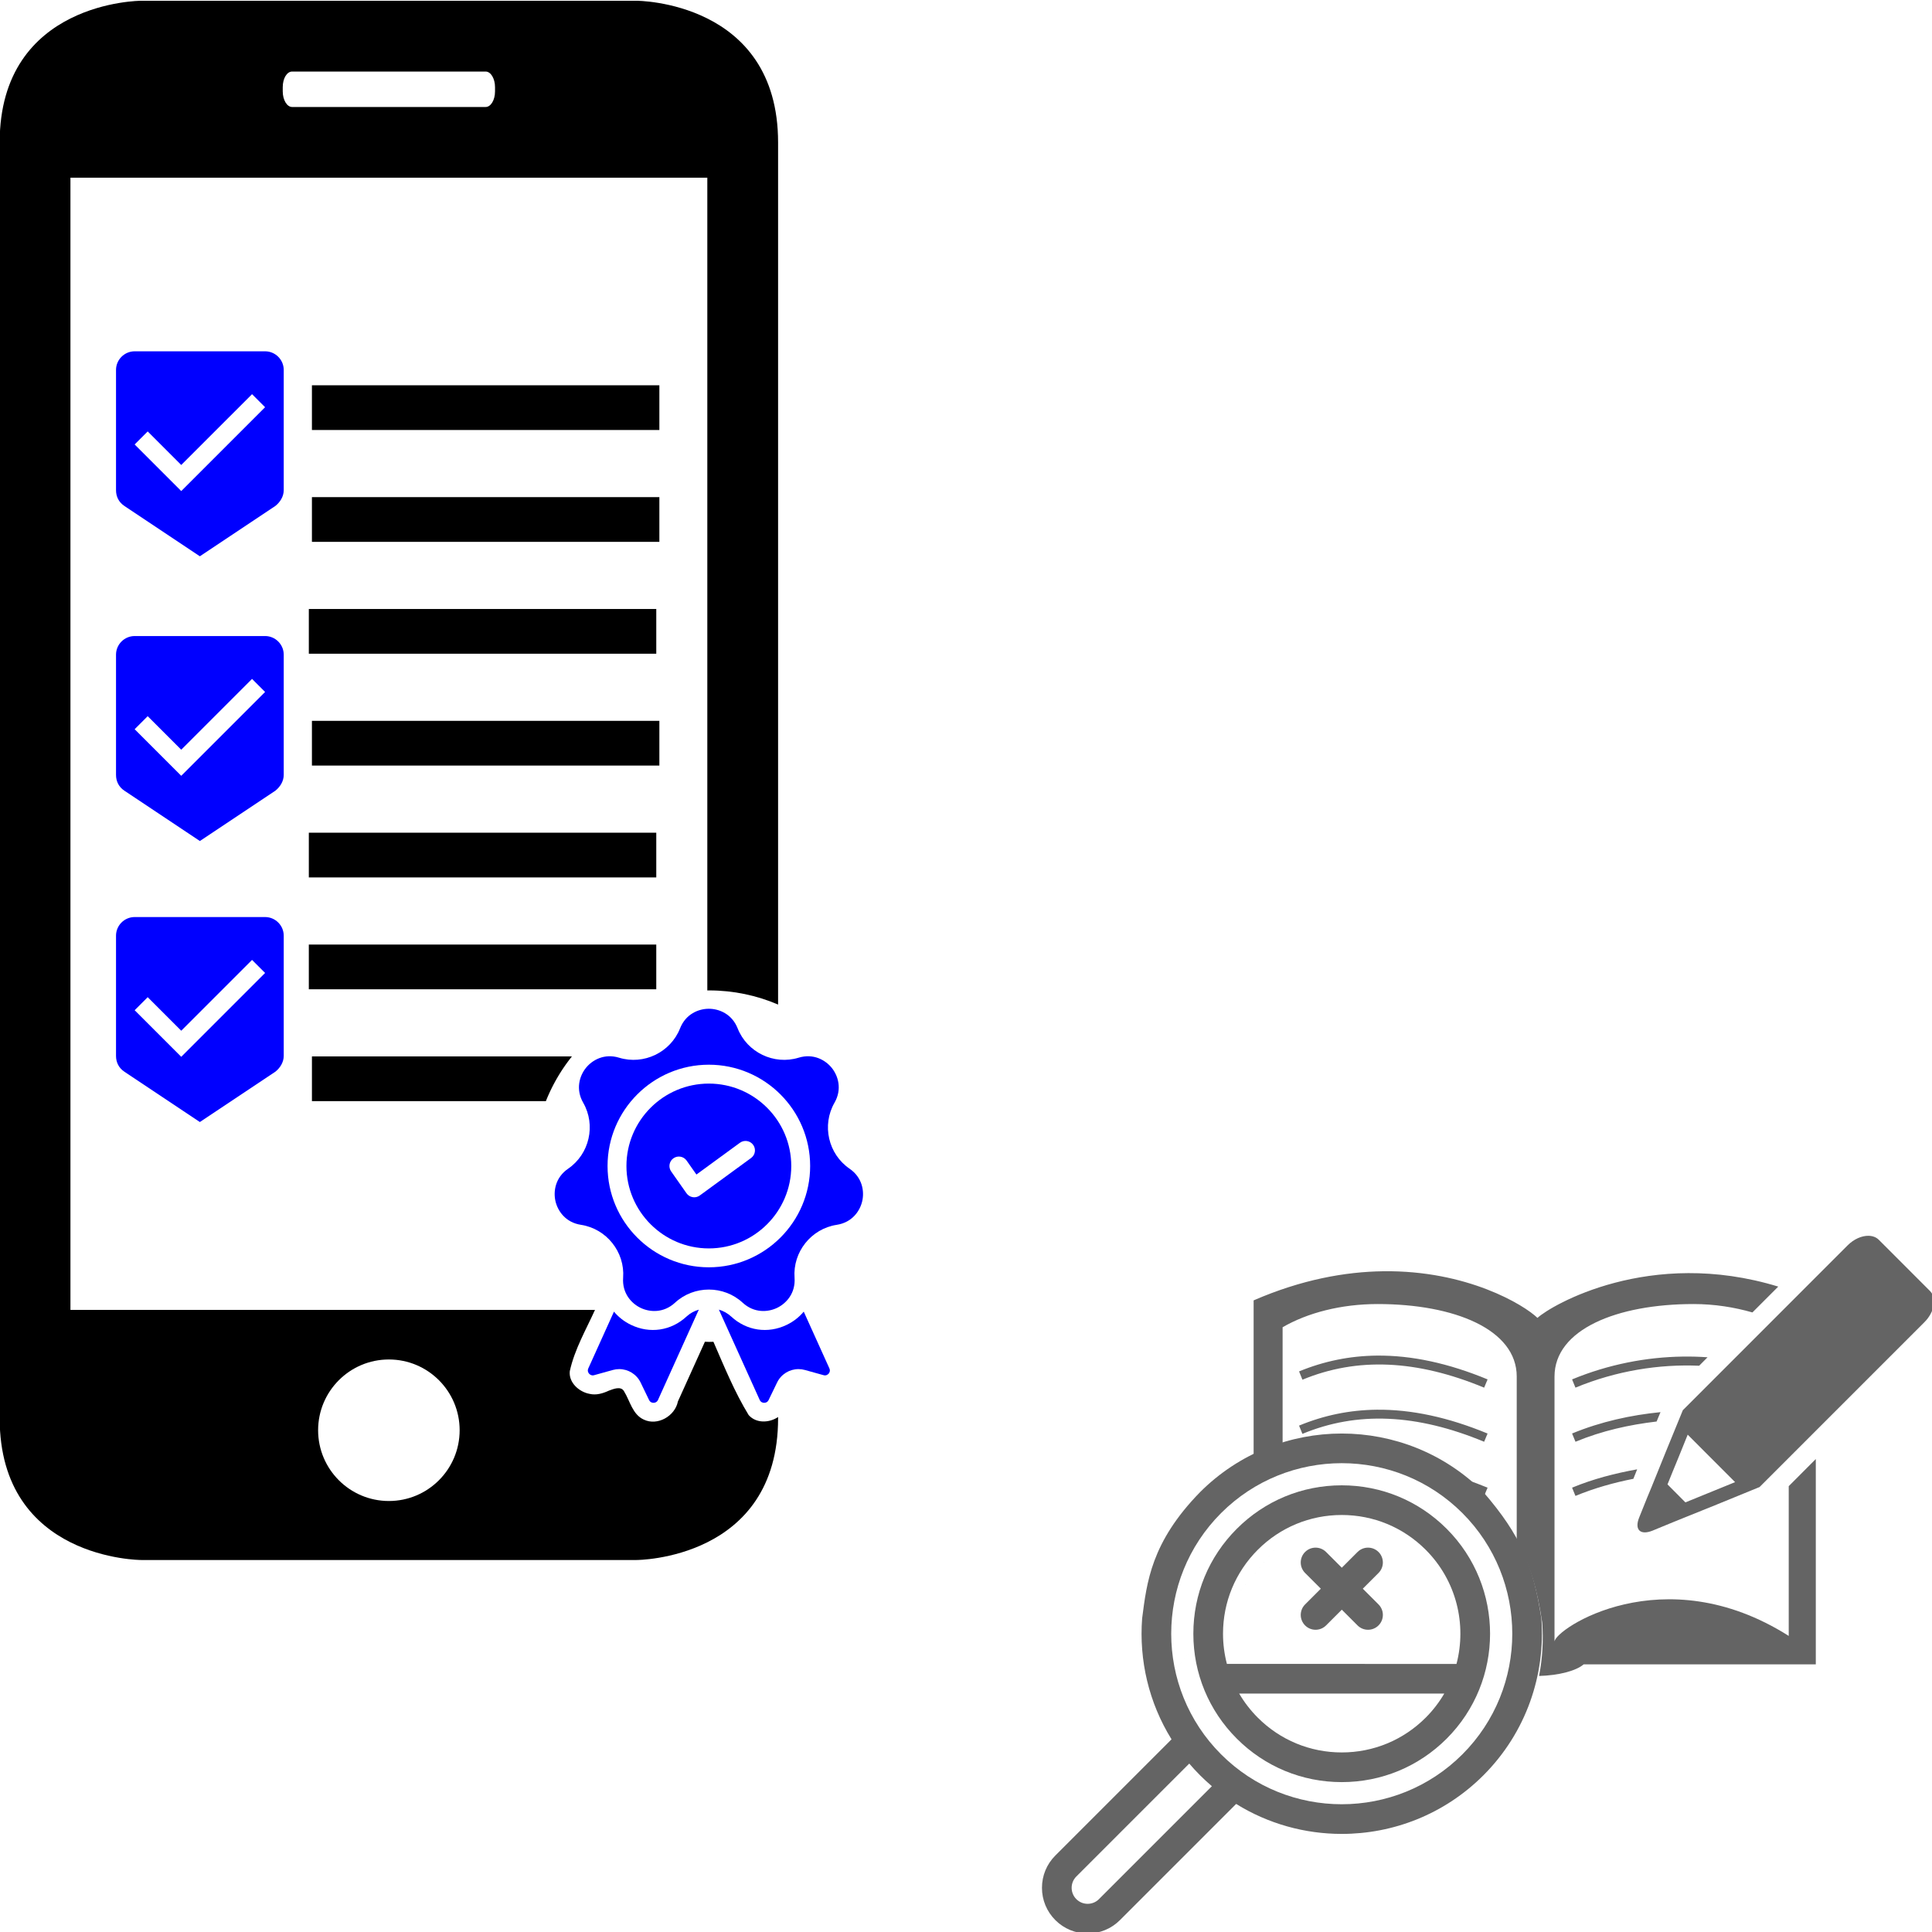 <?xml version="1.0" encoding="UTF-8" standalone="no"?>
<!-- Created with Inkscape (http://www.inkscape.org/) -->

<svg
   xmlns:dc="http://purl.org/dc/elements/1.1/"
   xmlns:cc="http://creativecommons.org/ns#"
   xmlns:rdf="http://www.w3.org/1999/02/22-rdf-syntax-ns#"
   xmlns:svg="http://www.w3.org/2000/svg"
   xmlns="http://www.w3.org/2000/svg"
   xmlns:sodipodi="http://sodipodi.sourceforge.net/DTD/sodipodi-0.dtd"
   xmlns:inkscape="http://www.inkscape.org/namespaces/inkscape"
   width="100%"
   height="100%"
   viewBox="0 0 210 210"
   version="1.1"
   id="svg8"
   inkscape:version="0.92.2 (5c3e80d, 2017-08-06)"
   sodipodi:docname="b4.svg">
  <defs
     id="defs2" />
  <sodipodi:namedview
     id="base"
     pagecolor="#ffffff"
     bordercolor="#666666"
     borderopacity="1.0"
     inkscape:pageopacity="0.0"
     inkscape:pageshadow="2"
     inkscape:zoom="1.979899"
     inkscape:cx="1.7079985"
     inkscape:cy="93.096851"
     inkscape:document-units="mm"
     inkscape:current-layer="layer1"
     showgrid="false"
     inkscape:snap-text-baseline="false"
     inkscape:window-width="1366"
     inkscape:window-height="705"
     inkscape:window-x="1672"
     inkscape:window-y="269"
     inkscape:window-maximized="1" />
  <g
     inkscape:label="Capa 1"
     inkscape:groupmode="layer"
     id="layer1"
     transform="translate(0,-87)">
    <g
       id="g3338"
       transform="matrix(0.265,0,0,0.265,44.466,103.719)" />
    <g
       id="g3340"
       transform="matrix(0.265,0,0,0.265,44.466,103.719)" />
    <g
       id="g3342"
       transform="matrix(0.265,0,0,0.265,44.466,103.719)" />
    <g
       id="g3344"
       transform="matrix(0.265,0,0,0.265,44.466,103.719)" />
    <g
       id="g3346"
       transform="matrix(0.265,0,0,0.265,44.466,103.719)" />
    <g
       id="g3348"
       transform="matrix(0.265,0,0,0.265,44.466,103.719)" />
    <g
       id="g3350"
       transform="matrix(0.265,0,0,0.265,44.466,103.719)" />
    <g
       id="g3352"
       transform="matrix(0.265,0,0,0.265,44.466,103.719)" />
    <g
       id="g3354"
       transform="matrix(0.265,0,0,0.265,44.466,103.719)" />
    <g
       id="g3356"
       transform="matrix(0.265,0,0,0.265,44.466,103.719)" />
    <g
       id="g3358"
       transform="matrix(0.265,0,0,0.265,44.466,103.719)" />
    <g
       id="g3360"
       transform="matrix(0.265,0,0,0.265,44.466,103.719)" />
    <g
       id="g3362"
       transform="matrix(0.265,0,0,0.265,44.466,103.719)" />
    <g
       id="g3364"
       transform="matrix(0.265,0,0,0.265,44.466,103.719)" />
    <g
       id="g3366"
       transform="matrix(0.265,0,0,0.265,44.466,103.719)" />
    <g
       style="fill:#0000ff;fill-opacity:1"
       id="g3429"
       transform="matrix(0.068,0,0,0.068,109.42,187.303)" />
    <g
       style="fill:#0000ff;fill-opacity:1"
       id="g3431"
       transform="matrix(0.068,0,0,0.068,109.42,187.303)" />
    <g
       style="fill:#0000ff;fill-opacity:1"
       id="g3433"
       transform="matrix(0.068,0,0,0.068,109.42,187.303)" />
    <g
       style="fill:#0000ff;fill-opacity:1"
       id="g3435"
       transform="matrix(0.068,0,0,0.068,109.42,187.303)" />
    <g
       style="fill:#0000ff;fill-opacity:1"
       id="g3437"
       transform="matrix(0.068,0,0,0.068,109.42,187.303)" />
    <g
       style="fill:#0000ff;fill-opacity:1"
       id="g3439"
       transform="matrix(0.068,0,0,0.068,109.42,187.303)" />
    <g
       style="fill:#0000ff;fill-opacity:1"
       id="g3441"
       transform="matrix(0.068,0,0,0.068,109.42,187.303)" />
    <g
       style="fill:#0000ff;fill-opacity:1"
       id="g3443"
       transform="matrix(0.068,0,0,0.068,109.42,187.303)" />
    <g
       style="fill:#0000ff;fill-opacity:1"
       id="g3445"
       transform="matrix(0.068,0,0,0.068,109.42,187.303)" />
    <g
       style="fill:#0000ff;fill-opacity:1"
       id="g3447"
       transform="matrix(0.068,0,0,0.068,109.42,187.303)" />
    <g
       style="fill:#0000ff;fill-opacity:1"
       id="g3449"
       transform="matrix(0.068,0,0,0.068,109.42,187.303)" />
    <g
       style="fill:#0000ff;fill-opacity:1"
       id="g3451"
       transform="matrix(0.068,0,0,0.068,109.42,187.303)" />
    <g
       style="fill:#0000ff;fill-opacity:1"
       id="g3453"
       transform="matrix(0.068,0,0,0.068,109.42,187.303)" />
    <g
       style="fill:#0000ff;fill-opacity:1"
       id="g3455"
       transform="matrix(0.068,0,0,0.068,109.42,187.303)" />
    <g
       style="fill:#0000ff;fill-opacity:1"
       id="g3457"
       transform="matrix(0.068,0,0,0.068,109.42,187.303)" />
    <g
       id="g4289"
       transform="matrix(1.581,0,0,1.581,93.367,-159.943)">
      <g
         style="fill:#646464;fill-opacity:1"
         transform="matrix(-0.102,0,0,0.102,59.542,244.305)"
         id="g3503">
        <path
           style="fill:#646464;fill-opacity:1"
           inkscape:connector-curvature="0"
           d="m 233.556,231.749 c 1.953,1.953 4.512,2.929 7.071,2.929 2.559,0 5.118,-0.977 7.071,-2.929 l 10.606,-10.606 10.606,10.606 c 1.953,1.953 4.512,2.929 7.071,2.929 2.559,0 5.118,-0.977 7.071,-2.929 3.905,-3.905 3.905,-10.237 0,-14.142 L 272.447,207 283.053,196.394 c 3.905,-3.905 3.905,-10.237 0,-14.142 -3.904,-3.905 -10.234,-3.905 -14.143,0 l -10.606,10.606 -10.606,-10.606 c -3.906,-3.905 -10.236,-3.905 -14.143,0 -3.905,3.905 -3.905,10.237 0,14.142 L 244.162,207 233.556,217.606 c -3.906,3.906 -3.906,10.237 0,14.143 z"
           id="path3495" />
        <path
           style="fill:#646464;fill-opacity:1"
           inkscape:connector-curvature="0"
           d="m 329.071,166.619 c -18.892,-18.892 -44.009,-29.296 -70.727,-29.296 -26.717,0 -51.834,10.404 -70.727,29.296 -38.998,38.999 -38.998,102.454 0,141.453 18.892,18.892 44.01,29.296 70.727,29.296 26.718,0 51.835,-10.404 70.727,-29.296 18.892,-18.892 29.296,-44.01 29.296,-70.727 0,-26.717 -10.404,-51.835 -29.296,-70.726 z m -127.31,14.142 c 15.114,-15.114 35.21,-23.438 56.584,-23.438 21.375,0 41.471,8.324 56.584,23.438 15.114,15.114 23.438,35.209 23.438,56.584 0,6.965 -0.899,13.79 -2.614,20.355 H 180.994 c -6.954,-26.611 -0.046,-56.126 20.767,-76.939 z m 56.584,136.606 c -21.374,0 -41.47,-8.324 -56.584,-23.438 -4.966,-4.966 -9.133,-10.43 -12.518,-16.229 h 138.224 c -3.429,5.851 -7.616,11.308 -12.538,16.229 -15.114,15.114 -35.209,23.438 -56.584,23.438 z"
           id="path3497" />
        <path
           sodipodi:nodetypes="sccssccscsccccssccccsccssccsc"
           inkscape:connector-curvature="0"
           id="path3499"
           transform="translate(-269.799,-689.213)"
           d="m 528.145,791.621 c -34.571,-1.2e-4 -69.142,13.159 -95.461,39.477 -25.387,29.355 -33.755,50.052 -39.076,85.115 -2.89,37.932 10.13,76.859 39.076,105.805 26.318,26.318 60.889,39.477 95.459,39.477 24.735,0 49.47,-6.739 71.182,-20.211 l 78.316,78.314 c 5.814,5.815 13.547,9.02 21.771,9.02 8.224,0 15.956,-3.203 21.771,-9.018 5.815,-5.816 9.018,-13.549 9.018,-21.773 0,-8.224 -3.203,-15.956 -9.018,-21.771 l -78.314,-78.316 c 15.353,-24.742 21.956,-53.406 19.812,-81.525 -3.136,-24.057 -5.908,-51.215 -39.078,-85.115 -26.318,-26.317 -60.888,-39.476 -95.459,-39.477 z m -0.002,19.99 c 29.448,0 58.897,11.209 81.316,33.629 44.839,44.838 44.839,117.797 0,162.635 -44.838,44.839 -117.796,44.838 -162.633,0 -44.839,-44.838 -44.839,-117.797 0,-162.635 22.419,-22.419 51.867,-33.629 81.316,-33.629 z m 102.785,202.473 76.113,76.113 c 4.207,4.206 4.207,11.053 0,15.26 -2.038,2.038 -4.746,3.16 -7.629,3.16 -2.882,0 -5.591,-1.121 -7.629,-3.16 l -76.115,-76.115 c 2.718,-2.317 5.367,-4.756 7.936,-7.324 2.569,-2.568 5.007,-5.216 7.324,-7.934 z"
           style="fill:#646464;fill-opacity:1" />
      </g>
      <path
         sodipodi:nodetypes="sccccccccccccccsscccccsccccccccccccsscccssccccsccccccsccccscccccccccccccccccccccccc"
         inkscape:connector-curvature="0"
         id="path4172"
         transform="matrix(0.265,0,0,0.265,0,87)"
         d="m 261.914,581.721 c -1.747,-0.027 -3.79,0.842 -5.428,2.49 l -42.746,42.76 -4.506,11.01 c -1.012,2.494 -2.435,6.075 -3.678,9.098 -0.344,0.839 -0.734,1.801 -1.033,2.48 l -2.092,5.207 c -1.312,3.196 0.252,4.722 3.426,3.459 l 5.217,-2.15 c 0.679,-0.275 1.666,-0.666 2.494,-1.01 3.023,-1.207 6.562,-2.665 9.09,-3.666 l 10.986,-4.492 42.771,-42.771 c 2.621,-2.608 3.264,-6.244 1.455,-8.086 l -13.281,-13.285 c -0.685,-0.688 -1.628,-1.027 -2.676,-1.043 z m -125.895,9.201 c -9.898,0.126 -21.243,2.175 -33.633,7.555 v 12.297 28.582 c 2.44,-1.202 4.954,-2.203 7.52,-3 v -30.908 c 6.436,-3.728 15.127,-6.018 24.684,-6.018 19.904,0 36.057,6.604 36.057,18.818 h -0.002 V 660.875 c 3.557,6.324 5.314,12.631 6.604,21.127 0.354,4.647 0.081,9.332 -0.805,13.92 5.234,-0.156 9.631,-1.354 11.572,-3.014 h 60.223 v -53.27 l -7.033,7.049 h 0.01 v 38.842 c -32.579,-20.637 -60.768,-1.723 -60.768,1.506 v -68.787 c 0,-12.215 16.158,-18.818 36.061,-18.818 5.495,0 10.629,0.84 15.285,2.178 l 6.701,-6.703 c -33.349,-10.217 -58.947,4.873 -62.469,8.117 -3.46,-3.349 -18.23,-12.377 -40.006,-12.1 z m -1.672,21.883 c -7.013,0.072 -13.714,1.44 -20.17,4.102 l 0.873,2.152 c 14.203,-5.872 29.604,-5.201 47.141,2.061 l 0.895,-2.141 c -10.188,-4.212 -19.721,-6.266 -28.738,-6.174 z m 79.361,0.254 c -9.418,0.132 -19.247,2.007 -28.701,5.92 l 0.873,2.141 c 10.61,-4.39 21.701,-6.13 32.092,-5.684 l 2.18,-2.195 c -2.12,-0.151 -4.27,-0.212 -6.443,-0.182 z m -79.371,13.785 c -7.01,0.072 -13.706,1.447 -20.162,4.125 l 0.873,2.143 c 14.152,-5.885 29.582,-5.23 47.141,2.045 l 0.893,-2.131 c -10.2,-4.214 -19.731,-6.274 -28.744,-6.182 z m 73.609,0.631 c -7.63,0.763 -15.396,2.43 -22.939,5.539 l 0.883,2.145 c 6.917,-2.872 14.037,-4.424 21.045,-5.252 z m 7.057,5.844 12.295,12.312 -5.977,2.438 -6.916,2.816 -4.643,-4.668 1.377,-3.4 1.428,-3.471 z m -89.506,8.381 c -83.665,101.334 -41.833,50.667 0,0 z m 76.396,0.611 c -5.639,1.012 -11.343,2.459 -16.887,4.758 l 0.873,2.139 c 4.942,-2.035 9.974,-3.439 15.027,-4.438 z m -44.619,2.58 c 1.704,1.323 3.352,2.752 4.916,4.316 l 0.895,-2.139 c -1.962,-0.811 -3.896,-1.526 -5.811,-2.178 z"
         style="fill:#646464;fill-opacity:1;stroke-width:2.219" />
    </g>
    <g
       style="fill:#646464;fill-opacity:1"
       id="g4176"
       transform="matrix(0.587,0,0,0.587,27.09,232.675)" />
    <g
       style="fill:#646464;fill-opacity:1"
       id="g4178"
       transform="matrix(0.587,0,0,0.587,27.09,232.675)" />
    <g
       style="fill:#646464;fill-opacity:1"
       id="g4180"
       transform="matrix(0.587,0,0,0.587,27.09,232.675)" />
    <g
       style="fill:#646464;fill-opacity:1"
       id="g4182"
       transform="matrix(0.587,0,0,0.587,27.09,232.675)" />
    <g
       style="fill:#646464;fill-opacity:1"
       id="g4184"
       transform="matrix(0.587,0,0,0.587,27.09,232.675)" />
    <g
       style="fill:#646464;fill-opacity:1"
       id="g4186"
       transform="matrix(0.587,0,0,0.587,27.09,232.675)" />
    <g
       style="fill:#646464;fill-opacity:1"
       id="g4188"
       transform="matrix(0.587,0,0,0.587,27.09,232.675)" />
    <g
       style="fill:#646464;fill-opacity:1"
       id="g4190"
       transform="matrix(0.587,0,0,0.587,27.09,232.675)" />
    <g
       style="fill:#646464;fill-opacity:1"
       id="g4192"
       transform="matrix(0.587,0,0,0.587,27.09,232.675)" />
    <g
       style="fill:#646464;fill-opacity:1"
       id="g4194"
       transform="matrix(0.587,0,0,0.587,27.09,232.675)" />
    <g
       style="fill:#646464;fill-opacity:1"
       id="g4196"
       transform="matrix(0.587,0,0,0.587,27.09,232.675)" />
    <g
       style="fill:#646464;fill-opacity:1"
       id="g4198"
       transform="matrix(0.587,0,0,0.587,27.09,232.675)" />
    <g
       style="fill:#646464;fill-opacity:1"
       id="g4200"
       transform="matrix(0.587,0,0,0.587,27.09,232.675)" />
    <g
       style="fill:#646464;fill-opacity:1"
       id="g4202"
       transform="matrix(0.587,0,0,0.587,27.09,232.675)" />
    <g
       style="fill:#646464;fill-opacity:1"
       id="g4204"
       transform="matrix(0.587,0,0,0.587,27.09,232.675)" />
    <g
       id="g2058"
       transform="matrix(0.845,0,0,0.845,81.502,-101.473)">
      <path
         id="path942-6"
         transform="translate(0,87)"
         d="m -78.289,136.143 c 0,0 -18.205,-5.9e-4 -18.205,18.232 v 164.105 c 2.53e-4,18.233 18.205,18.234 18.205,18.234 h 63.721 c 0,0 18.205,-10e-4 18.205,-18.234 v -0.158 c -1.15,0.773 -2.832,0.835 -3.789,-0.256 -1.819,-2.981 -3.135,-6.223 -4.529,-9.422 -0.188,0.005 -0.375,0.014 -0.564,0.014 -0.179,0 -0.353,-0.017 -0.531,-0.021 -1.159,2.563 -2.318,5.126 -3.477,7.689 -0.368,1.874 -2.628,3.178 -4.395,2.322 -1.448,-0.664 -1.76,-2.382 -2.52,-3.619 -0.394,-0.735 -1.363,-0.317 -1.957,-0.102 -0.77,0.356 -1.629,0.621 -2.484,0.416 -1.355,-0.243 -2.72,-1.462 -2.547,-2.932 0.619,-2.794 2.062,-5.282 3.24,-7.867 H -87.391 V 158.9 h 81.924 v 104.551 c 0.074,-7.1e-4 0.147,-0.006 0.221,-0.006 3.152,0 6.154,0.65 8.883,1.82 V 154.375 C 3.636,136.142 -14.568,136.143 -14.568,136.143 Z m 19.416,9.104 h 24.889 c 0.665,0 1.209,0.901 1.209,2.012 v 0.537 c 0,1.129 -0.544,2.012 -1.209,2.012 h -24.889 c -0.665,0 -1.209,-0.901 -1.209,-2.012 v -0.537 c 0,-1.129 0.536,-2.012 1.209,-2.012 z m 12.445,165.672 c 5.025,0 9.102,4.077 9.102,9.102 0,5.025 -4.077,9.104 -9.102,9.104 -5.025,0 -9.104,-4.079 -9.104,-9.104 0,-5.025 4.079,-9.102 9.104,-9.102 z"
         style="stroke-width:0.253"
         inkscape:connector-curvature="0" />
      <g
         transform="translate(-1.071)"
         id="g1482">
        <g
           id="g1402">
          <g
             style="fill:#0000ff;fill-opacity:1"
             id="g3409-7"
             transform="matrix(0.099,0,0,0.099,-29.543,352.806)">
            <g
               style="fill:#0000ff;fill-opacity:1"
               id="g3407-0">
              <path
                 style="fill:#0000ff;fill-opacity:1"
                 inkscape:connector-curvature="0"
                 d="m 226.932,399.948 c -19.96,18.445 -47.567,22.576 -72.053,10.786 -8.852,-4.263 -16.322,-10.149 -22.17,-17.199 l -33.341,73.744 c -1.517,3.355 0.177,5.884 0.975,6.815 0.798,0.93 3.039,2.989 6.585,2.003 l 24.272,-6.756 c 2.766,-0.769 5.562,-1.14 8.319,-1.14 11.631,0 22.578,6.583 27.849,17.492 l 10.962,22.685 c 1.601,3.315 4.604,3.646 5.854,3.621 1.226,-0.016 4.242,-0.414 5.758,-3.769 l 53.033,-117.304 c -5.827,1.677 -11.345,4.68 -16.043,9.022 z"
                 id="path3405-8" />
            </g>
          </g>
          <g
             style="fill:#0000ff;fill-opacity:1"
             id="g3415-1"
             transform="matrix(0.099,0,0,0.099,-29.543,352.806)">
            <g
               style="fill:#0000ff;fill-opacity:1"
               id="g3413-2">
              <path
                 style="fill:#0000ff;fill-opacity:1"
                 inkscape:connector-curvature="0"
                 d="M 412.631,467.279 379.29,393.535 c -5.848,7.051 -13.318,12.937 -22.17,17.199 -24.487,11.79 -52.093,7.659 -72.053,-10.786 -4.698,-4.342 -10.216,-7.345 -16.045,-9.022 l 53.033,117.304 c 1.517,3.356 4.533,3.753 5.758,3.769 1.25,0.025 4.253,-0.306 5.854,-3.621 l 10.962,-22.685 c 5.27,-10.909 16.218,-17.492 27.849,-17.492 2.757,0 5.554,0.371 8.319,1.14 l 24.272,6.756 c 3.546,0.987 5.788,-1.072 6.585,-2.003 0.8,-0.932 2.494,-3.461 0.977,-6.815 z"
                 id="path3411-9" />
            </g>
          </g>
          <g
             style="fill:#0000ff;fill-opacity:1"
             id="g3421-1"
             transform="matrix(0.099,0,0,0.099,-29.543,352.806)">
            <g
               style="fill:#0000ff;fill-opacity:1"
               id="g3419-7">
              <path
                 style="fill:#0000ff;fill-opacity:1"
                 inkscape:connector-curvature="0"
                 d="m 438.821,207.791 c -27.69,-18.96 -36.282,-56.605 -19.56,-85.702 10.051,-17.491 4.82,-34.775 -3.427,-45.118 C 407.586,66.631 391.898,57.686 372.611,63.591 340.527,73.418 305.734,56.666 293.41,25.45 286.002,6.686 269.227,0 256,0 242.773,0 225.998,6.686 218.59,25.451 206.266,56.668 171.476,73.418 139.389,63.592 120.1,57.688 104.415,66.631 96.166,76.972 c -8.247,10.343 -13.478,27.625 -3.427,45.118 16.722,29.096 8.13,66.742 -19.56,85.702 -16.646,11.399 -19.431,29.24 -16.489,42.136 2.942,12.896 13.194,27.761 33.137,30.808 33.174,5.068 57.248,35.256 54.809,68.727 -1.468,20.121 10.745,33.423 22.662,39.163 11.918,5.739 29.932,6.995 44.748,-6.698 12.322,-11.387 28.141,-17.083 43.953,-17.083 15.818,0 31.628,5.693 43.952,17.083 14.818,13.694 32.833,12.438 44.75,6.698 11.917,-5.739 24.129,-19.041 22.662,-39.162 -2.439,-33.471 21.635,-63.659 54.809,-68.728 19.943,-3.047 30.193,-17.913 33.137,-30.808 2.943,-12.898 0.156,-30.739 -16.488,-42.137 z M 256,335.923 c -72.575,0 -131.619,-59.044 -131.619,-131.619 0,-72.575 59.043,-131.62 131.619,-131.62 72.576,0 131.619,59.044 131.619,131.619 -0.001,72.575 -59.044,131.62 -131.619,131.62 z"
                 id="path3417-7" />
            </g>
          </g>
          <g
             style="fill:#0000ff;fill-opacity:1"
             id="g3427-8"
             transform="matrix(0.099,0,0,0.099,-29.543,352.806)">
            <g
               style="fill:#0000ff;fill-opacity:1"
               id="g3425-4">
              <path
                 style="fill:#0000ff;fill-opacity:1"
                 inkscape:connector-curvature="0"
                 d="m 255.999,97.225 c -59.044,0 -107.079,48.036 -107.079,107.079 0,59.043 48.034,107.079 107.079,107.079 59.045,0 107.079,-48.036 107.079,-107.079 0,-59.043 -48.035,-107.079 -107.079,-107.079 z m 54.875,96.697 -66.642,48.675 c -2.115,1.545 -4.653,2.362 -7.237,2.362 -0.666,0 -1.335,-0.054 -2.001,-0.164 -3.249,-0.537 -6.147,-2.358 -8.041,-5.054 l -19.934,-28.382 c -3.895,-5.547 -2.556,-13.2 2.989,-17.095 5.546,-3.895 13.198,-2.557 17.094,2.989 l 12.75,18.154 56.548,-41.302 c 5.473,-3.995 13.15,-2.803 17.146,2.671 3.997,5.472 2.8,13.148 -2.672,17.146 z"
                 id="path3423-4" />
            </g>
          </g>
        </g>
        <g
           id="g1388">
          <rect
             id="rect3312-9"
             height="5.753"
             width="44.693"
             y="272.605"
             x="-55.257"
             style="stroke-width:0.384" />
          <rect
             id="rect3314-2"
             height="5.753"
             width="44.693"
             y="286.993"
             x="-55.257"
             style="stroke-width:0.384" />
          <rect
             id="rect3316-8"
             height="5.753"
             width="44.693"
             y="315.77"
             x="-55.257"
             style="stroke-width:0.384" />
          <path
             inkscape:connector-curvature="0"
             style="stroke-width:0.384"
             d="m -55.656,344.547 v 5.753 h 44.693 v -5.753 z"
             id="rect3318-6" />
          <rect
             id="rect3320-7"
             height="5.753"
             width="44.693"
             y="330.159"
             x="-55.655"
             style="stroke-width:0.384" />
          <rect
             id="rect3322-8"
             height="5.753"
             width="44.693"
             y="301.382"
             x="-55.655"
             style="stroke-width:0.384" />
          <path
             inkscape:connector-curvature="0"
             style="stroke-width:0.384"
             d="m -55.256,358.935 v 5.753 h 30.094 a 22.611,22.611 0 0 1 3.351,-5.753 z"
             id="rect3324-4" />
          <g
             id="g3578-1"
             transform="matrix(0.047,0,0,0.047,-82.854,268.235)"
             style="fill:#0000ff;fill-opacity:1">
            <g
               id="g3521-63"
               style="fill:#0000ff;fill-opacity:1">
              <g
                 id="beenhere-4"
                 style="fill:#0000ff;fill-opacity:1">
                <path
                   id="path3518-2"
                   d="M 459,0 H 102 C 73.95,0 51,22.95 51,51 v 328.95 c 0,17.85 7.65,33.149 22.95,43.35 L 280.5,561 487.05,423.3 C 499.8,413.1 510,397.8 510,379.95 V 51 C 510,22.95 487.05,0 459,0 Z M 229.5,382.5 102,255 137.7,219.3 229.5,311.1 423.3,117.3 459,153 Z"
                   inkscape:connector-curvature="0"
                   style="fill:#0000ff;fill-opacity:1" />
              </g>
            </g>
            <g
               id="g3523-5"
               style="fill:#0000ff;fill-opacity:1" />
            <g
               id="g3525-96"
               style="fill:#0000ff;fill-opacity:1" />
            <g
               id="g3527-1"
               style="fill:#0000ff;fill-opacity:1" />
            <g
               id="g3529-1"
               style="fill:#0000ff;fill-opacity:1" />
            <g
               id="g3531-70"
               style="fill:#0000ff;fill-opacity:1" />
            <g
               id="g3533-0"
               style="fill:#0000ff;fill-opacity:1" />
            <g
               id="g3535-6"
               style="fill:#0000ff;fill-opacity:1" />
            <g
               id="g3537-6"
               style="fill:#0000ff;fill-opacity:1" />
            <g
               id="g3539-5"
               style="fill:#0000ff;fill-opacity:1" />
            <g
               id="g3541-7"
               style="fill:#0000ff;fill-opacity:1" />
            <g
               id="g3543-4"
               style="fill:#0000ff;fill-opacity:1" />
            <g
               id="g3545-2"
               style="fill:#0000ff;fill-opacity:1" />
            <g
               id="g3547-87"
               style="fill:#0000ff;fill-opacity:1" />
            <g
               id="g3549-4"
               style="fill:#0000ff;fill-opacity:1" />
            <g
               id="g3551-6"
               style="fill:#0000ff;fill-opacity:1" />
          </g>
          <g
             id="g3578-4-3"
             transform="matrix(0.047,0,0,0.047,-82.854,304.862)"
             style="fill:#0000ff;fill-opacity:1">
            <g
               id="g3521-6-0"
               style="fill:#0000ff;fill-opacity:1">
              <g
                 id="beenhere-5-7"
                 style="fill:#0000ff;fill-opacity:1">
                <path
                   id="path3518-0-4"
                   d="M 459,0 H 102 C 73.95,0 51,22.95 51,51 v 328.95 c 0,17.85 7.65,33.149 22.95,43.35 L 280.5,561 487.05,423.3 C 499.8,413.1 510,397.8 510,379.95 V 51 C 510,22.95 487.05,0 459,0 Z M 229.5,382.5 102,255 137.7,219.3 229.5,311.1 423.3,117.3 459,153 Z"
                   inkscape:connector-curvature="0"
                   style="fill:#0000ff;fill-opacity:1" />
              </g>
            </g>
            <g
               id="g3523-2-5"
               style="fill:#0000ff;fill-opacity:1" />
            <g
               id="g3525-9-9"
               style="fill:#0000ff;fill-opacity:1" />
            <g
               id="g3527-8-6"
               style="fill:#0000ff;fill-opacity:1" />
            <g
               id="g3529-7-1"
               style="fill:#0000ff;fill-opacity:1" />
            <g
               id="g3531-7-7"
               style="fill:#0000ff;fill-opacity:1" />
            <g
               id="g3533-1-7"
               style="fill:#0000ff;fill-opacity:1" />
            <g
               id="g3535-1-85"
               style="fill:#0000ff;fill-opacity:1" />
            <g
               id="g3537-8-8"
               style="fill:#0000ff;fill-opacity:1" />
            <g
               id="g3539-0-1"
               style="fill:#0000ff;fill-opacity:1" />
            <g
               id="g3541-8-45"
               style="fill:#0000ff;fill-opacity:1" />
            <g
               id="g3543-3-90"
               style="fill:#0000ff;fill-opacity:1" />
            <g
               id="g3545-5-54"
               style="fill:#0000ff;fill-opacity:1" />
            <g
               id="g3547-8-9"
               style="fill:#0000ff;fill-opacity:1" />
            <g
               id="g3549-7-0"
               style="fill:#0000ff;fill-opacity:1" />
            <g
               id="g3551-8-3"
               style="fill:#0000ff;fill-opacity:1" />
          </g>
          <g
             id="g3578-4-5-0"
             transform="matrix(0.047,0,0,0.047,-82.854,341.009)"
             style="fill:#0000ff;fill-opacity:1">
            <g
               id="g3521-6-8-9"
               style="fill:#0000ff;fill-opacity:1">
              <g
                 id="beenhere-5-2-0"
                 style="fill:#0000ff;fill-opacity:1">
                <path
                   id="path3518-0-3-9"
                   d="M 459,0 H 102 C 73.95,0 51,22.95 51,51 v 328.95 c 0,17.85 7.65,33.149 22.95,43.35 L 280.5,561 487.05,423.3 C 499.8,413.1 510,397.8 510,379.95 V 51 C 510,22.95 487.05,0 459,0 Z M 229.5,382.5 102,255 137.7,219.3 229.5,311.1 423.3,117.3 459,153 Z"
                   inkscape:connector-curvature="0"
                   style="fill:#0000ff;fill-opacity:1" />
              </g>
            </g>
            <g
               id="g3523-2-2-6"
               style="fill:#0000ff;fill-opacity:1" />
            <g
               id="g3525-9-0-9"
               style="fill:#0000ff;fill-opacity:1" />
            <g
               id="g3527-8-3-8"
               style="fill:#0000ff;fill-opacity:1" />
            <g
               id="g3529-7-7-9"
               style="fill:#0000ff;fill-opacity:1" />
            <g
               id="g3531-7-1-5"
               style="fill:#0000ff;fill-opacity:1" />
            <g
               id="g3533-1-6-3"
               style="fill:#0000ff;fill-opacity:1" />
            <g
               id="g3535-1-8-9"
               style="fill:#0000ff;fill-opacity:1" />
            <g
               id="g3537-8-6-7"
               style="fill:#0000ff;fill-opacity:1" />
            <g
               id="g3539-0-2-3"
               style="fill:#0000ff;fill-opacity:1" />
            <g
               id="g3541-8-4-4"
               style="fill:#0000ff;fill-opacity:1" />
            <g
               id="g3543-3-9-9"
               style="fill:#0000ff;fill-opacity:1" />
            <g
               id="g3545-5-5-8"
               style="fill:#0000ff;fill-opacity:1" />
            <g
               id="g3547-8-5-6"
               style="fill:#0000ff;fill-opacity:1" />
            <g
               id="g3549-7-3-6"
               style="fill:#0000ff;fill-opacity:1" />
            <g
               id="g3551-8-7-3"
               style="fill:#0000ff;fill-opacity:1" />
          </g>
        </g>
      </g>
    </g>
    <g
       transform="matrix(0.099,0,0,0.099,-42.036,329.283)"
       id="g3427-8-7-7-6"
       style="fill:#0000ff;fill-opacity:1">
      <g
         id="g3425-4-9-0-5"
         style="fill:#0000ff;fill-opacity:1" />
    </g>
    <g
       transform="matrix(0.099,0,0,0.099,-30.615,352.806)"
       id="g3409-7-0"
       style="fill:#0000ff;fill-opacity:1;stroke-width:3.814;stroke-miterlimit:4;stroke-dasharray:none">
      <g
         id="g3407-0-4"
         style="fill:#0000ff;fill-opacity:1;stroke-width:3.814;stroke-miterlimit:4;stroke-dasharray:none" />
    </g>
    <g
       transform="matrix(0.099,0,0,0.099,-30.615,352.806)"
       id="g3415-1-5"
       style="fill:#0000ff;fill-opacity:1;stroke-width:3.814;stroke-miterlimit:4;stroke-dasharray:none">
      <g
         id="g3413-2-7"
         style="fill:#0000ff;fill-opacity:1;stroke-width:3.814;stroke-miterlimit:4;stroke-dasharray:none" />
    </g>
  </g>
</svg>
